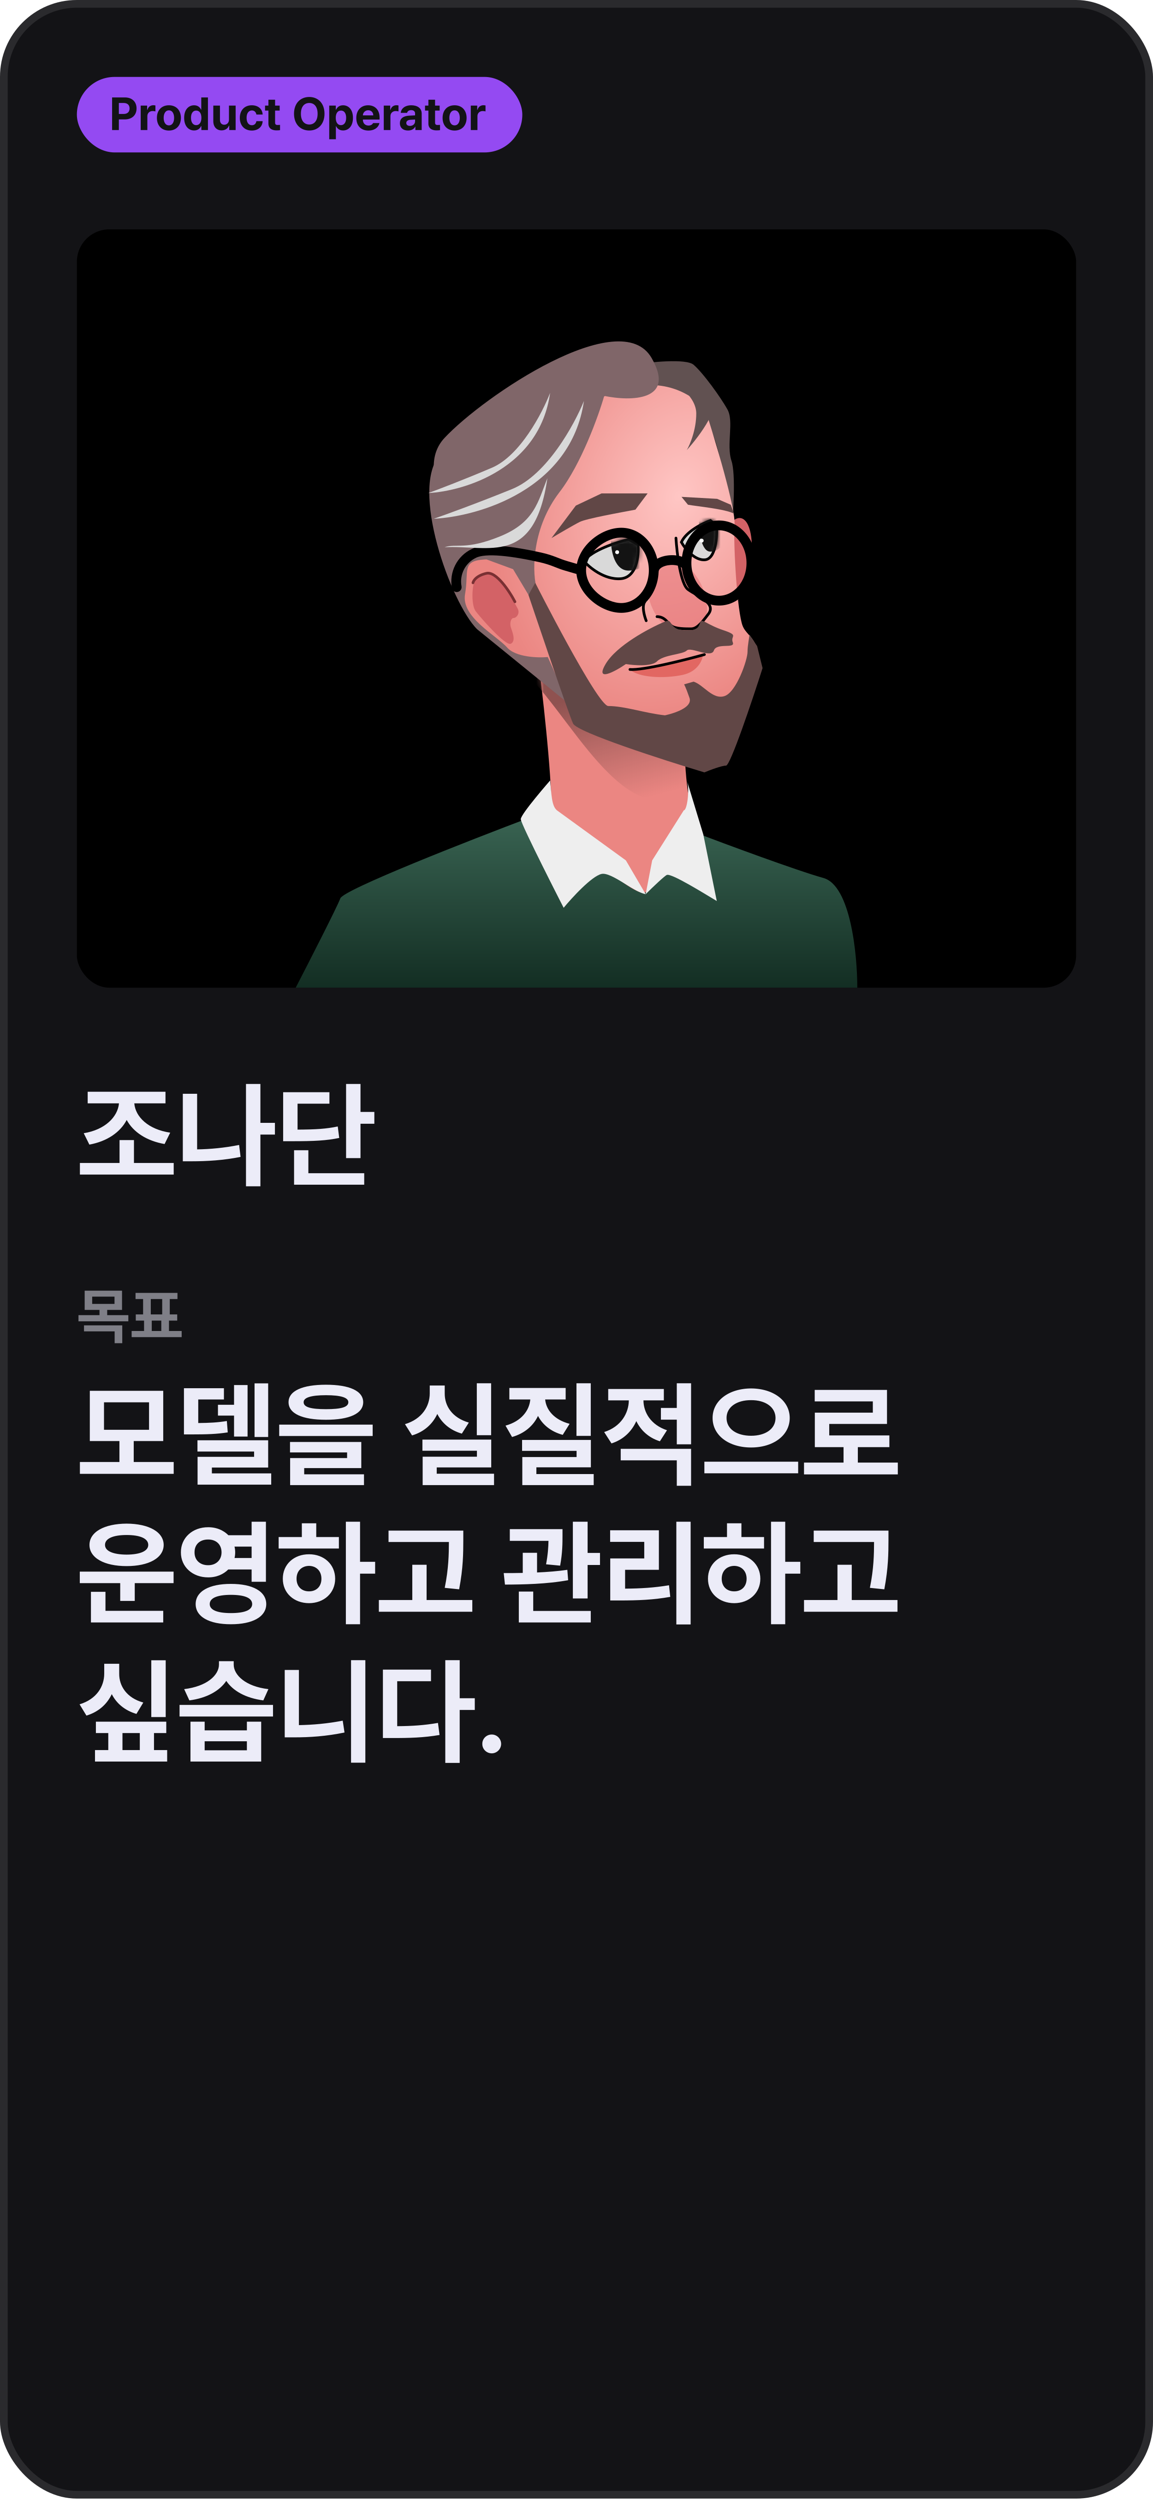 <svg width="300" height="650" viewBox="0 0 300 650" fill="none" xmlns="http://www.w3.org/2000/svg">
<rect width="300" height="649.673" rx="20" fill="#131316"/>
<rect x="1" y="1" width="298" height="647.673" rx="19" stroke="white" stroke-opacity="0.1" stroke-width="2"/>
<rect x="20.352" y="20.352" width="115.197" height="18.93" rx="9.465" fill="#944AF2"/>
<rect x="20.352" y="20.352" width="115.197" height="18.93" rx="9.465" stroke="#944AF2" stroke-width="0.704"/>
<path d="M29.166 33.817V25.332H32.494C34.421 25.332 35.529 26.522 35.529 28.192C35.529 29.885 34.404 31.051 32.447 31.051H30.923V33.817H29.166ZM30.923 29.633H32.166C33.209 29.633 33.718 29.047 33.712 28.192C33.718 27.348 33.209 26.78 32.166 26.774H30.923V29.633ZM36.607 33.817V27.454H38.283V28.555H38.353C38.581 27.776 39.173 27.36 39.888 27.36C40.064 27.36 40.287 27.383 40.439 27.419V28.965C40.275 28.913 39.941 28.872 39.701 28.872C38.916 28.872 38.335 29.416 38.341 30.196V33.817H36.607ZM43.943 33.946C42.021 33.94 40.82 32.622 40.826 30.653C40.82 28.69 42.021 27.372 43.943 27.372C45.871 27.372 47.066 28.69 47.072 30.653C47.066 32.622 45.871 33.94 43.943 33.946ZM42.584 30.653C42.584 31.766 43.046 32.592 43.955 32.598C44.839 32.592 45.308 31.766 45.302 30.653C45.308 29.534 44.839 28.696 43.955 28.696C43.046 28.696 42.584 29.534 42.584 30.653ZM50.505 33.922C49.052 33.922 47.916 32.768 47.916 30.641C47.916 28.461 49.099 27.372 50.505 27.372C51.572 27.372 52.081 28.004 52.31 28.52H52.369V25.332H54.103V33.817H52.392V32.797H52.31C52.07 33.325 51.542 33.922 50.505 33.922ZM49.697 30.629C49.691 31.754 50.166 32.534 51.044 32.54C51.912 32.534 52.404 31.778 52.404 30.629C52.404 29.487 51.917 28.754 51.044 28.754C50.16 28.754 49.691 29.522 49.697 30.629ZM59.576 31.11V27.454H61.31V33.817H59.646V32.669H59.576C59.289 33.407 58.603 33.899 57.642 33.899C56.371 33.899 55.498 32.997 55.498 31.508V27.454H57.232V31.204C57.232 31.959 57.666 32.428 58.345 32.434C58.978 32.428 59.576 31.977 59.576 31.11ZM65.517 33.946C63.566 33.94 62.394 32.592 62.4 30.653C62.394 28.707 63.589 27.372 65.517 27.372C67.158 27.372 68.271 28.327 68.341 29.786H66.712C66.607 29.159 66.197 28.725 65.54 28.719C64.709 28.725 64.158 29.422 64.158 30.629C64.158 31.86 64.697 32.563 65.54 32.563C66.15 32.563 66.601 32.182 66.712 31.508H68.341C68.265 32.95 67.205 33.94 65.517 33.946ZM72.771 27.454V28.754H71.576V31.86C71.57 32.37 71.822 32.493 72.173 32.504C72.349 32.504 72.654 32.487 72.865 32.469V33.84C72.677 33.87 72.367 33.905 71.939 33.899C70.685 33.905 69.83 33.342 69.841 32.106V28.754H68.962V27.454H69.841V25.93H71.576V27.454H72.771ZM84.431 29.575C84.431 32.346 82.714 33.934 80.47 33.934C78.209 33.934 76.498 32.334 76.498 29.575C76.498 26.803 78.209 25.215 80.47 25.215C82.714 25.215 84.431 26.803 84.431 29.575ZM78.29 29.575C78.29 31.385 79.152 32.37 80.47 32.376C81.777 32.37 82.644 31.385 82.638 29.575C82.644 27.758 81.777 26.78 80.47 26.774C79.152 26.78 78.29 27.758 78.29 29.575ZM85.662 36.208V27.454H87.373V28.52H87.443C87.683 28.004 88.187 27.372 89.259 27.372C90.665 27.372 91.843 28.461 91.837 30.641C91.843 32.768 90.712 33.922 89.259 33.922C88.222 33.922 87.689 33.325 87.443 32.797H87.396V36.208H85.662ZM87.361 30.629C87.355 31.778 87.847 32.534 88.709 32.54C89.593 32.534 90.074 31.754 90.068 30.629C90.074 29.522 89.605 28.754 88.709 28.754C87.841 28.754 87.355 29.487 87.361 30.629ZM95.845 33.946C93.894 33.94 92.699 32.68 92.705 30.665C92.699 28.702 93.912 27.372 95.775 27.372C97.445 27.372 98.763 28.426 98.763 30.594V31.086H94.415C94.415 32.047 94.984 32.639 95.88 32.645C96.472 32.639 96.894 32.381 97.064 32.001H98.716C98.47 33.178 97.415 33.94 95.845 33.946ZM94.415 29.997H97.123C97.117 29.223 96.584 28.666 95.81 28.672C95.013 28.666 94.451 29.264 94.415 29.997ZM99.853 33.817V27.454H101.529V28.555H101.599C101.828 27.776 102.419 27.36 103.134 27.36C103.31 27.36 103.533 27.383 103.685 27.419V28.965C103.521 28.913 103.187 28.872 102.947 28.872C102.162 28.872 101.582 29.416 101.587 30.196V33.817H99.853ZM104.048 32.036C104.054 30.618 105.191 30.155 106.416 30.079C106.873 30.049 107.728 30.008 107.998 29.997V29.481C107.992 28.948 107.628 28.643 106.978 28.637C106.386 28.643 106.017 28.907 105.923 29.34H104.271C104.376 28.239 105.337 27.372 107.025 27.372C108.414 27.372 109.726 27.993 109.72 29.528V33.817H108.08V32.938H108.033C107.722 33.524 107.113 33.94 106.169 33.934C104.951 33.94 104.054 33.295 104.048 32.036ZM105.712 31.989C105.712 32.475 106.105 32.733 106.662 32.739C107.453 32.733 108.003 32.217 107.998 31.544V31.081C107.734 31.092 106.99 31.133 106.697 31.157C106.093 31.209 105.712 31.497 105.712 31.989ZM114.396 27.454V28.754H113.201V31.86C113.195 32.37 113.447 32.493 113.798 32.504C113.974 32.504 114.279 32.487 114.49 32.469V33.84C114.302 33.87 113.992 33.905 113.564 33.899C112.31 33.905 111.455 33.342 111.466 32.106V28.754H110.587V27.454H111.466V25.93H113.201V27.454H114.396ZM118.275 33.946C116.353 33.94 115.152 32.622 115.158 30.653C115.152 28.69 116.353 27.372 118.275 27.372C120.203 27.372 121.398 28.69 121.404 30.653C121.398 32.622 120.203 33.94 118.275 33.946ZM116.916 30.653C116.916 31.766 117.378 32.592 118.287 32.598C119.171 32.592 119.64 31.766 119.634 30.653C119.64 29.534 119.171 28.696 118.287 28.696C117.378 28.696 116.916 29.534 116.916 30.653ZM122.494 33.817V27.454H124.169V28.555H124.24C124.468 27.776 125.06 27.36 125.775 27.36C125.951 27.36 126.173 27.383 126.326 27.419V28.965C126.162 28.913 125.828 28.872 125.587 28.872C124.802 28.872 124.222 29.416 124.228 30.196V33.817H122.494Z" fill="#131316"/>
<g clip-path="url(#clip0_1223_1171)">
<rect x="20" y="59.634" width="260" height="197.183" rx="8.451" fill="black"/>
<ellipse cx="190.669" cy="146.513" rx="4.577" ry="11.972" transform="rotate(9.959 190.669 146.513)" fill="#D36266"/>
<path d="M143.134 211.746C144.261 208.93 141.725 185.221 140.317 173.718C143.697 177.944 166.843 183.46 177.993 185.69C177.876 193.202 178.275 208.93 180.81 211.746C183.979 215.268 174.824 230.056 170.246 233.93C165.669 237.803 141.725 215.268 143.134 211.746Z" fill="#EB8682"/>
<mask id="mask0_1223_1171" style="mask-type:alpha" maskUnits="userSpaceOnUse" x="140" y="173" width="42" height="62">
<path d="M143.134 211.746C144.261 208.93 141.726 185.221 140.317 173.718C143.697 177.944 166.843 183.46 177.993 185.69C177.876 193.202 178.275 208.93 180.81 211.746C183.979 215.268 174.824 230.056 170.247 233.93C165.669 237.803 141.726 215.268 143.134 211.746Z" fill="#EB8682"/>
</mask>
<g mask="url(#mask0_1223_1171)">
<path d="M179.05 205.76C162.148 217.028 148.298 185.221 135.74 174.07L195.247 199.422C191.726 200.948 182.979 203.141 179.05 205.76Z" fill="url(#paint0_linear_1223_1171)"/>
</g>
<path d="M180.472 94.846C178.5 93.156 169.087 94.142 164.627 94.846C162.632 97.545 158.711 103.93 158.993 107.873C159.345 112.803 173.43 106.465 180.472 106.465C186.106 106.465 189.392 127.826 190.331 138.507C190.801 133.695 191.458 123.225 190.331 119.845C188.923 115.62 191.035 109.634 189.275 106.465C187.514 103.296 182.937 96.959 180.472 94.846Z" fill="#615151"/>
<path d="M143.842 146.347C149.475 139.023 153.936 126.629 155.461 121.347C162.27 122.756 174.268 122.756 167.789 111.488C159.691 97.404 124.826 107.169 114.615 118.085C106.446 126.817 117.318 156.793 124.125 163.601L150.88 185.338C151.232 183.93 144.687 167.263 143.842 163.601C142.785 159.023 136.799 155.502 143.842 146.347Z" fill="#806669"/>
<path d="M191.119 136.333C191.401 132.107 186.072 114.384 183.373 106.051C168.936 92.318 151.684 106.051 142.528 111.333C135.203 115.558 135.251 135.863 136.191 145.487C134.782 145.37 130.767 145.206 125.979 145.487C119.994 145.84 122.057 148.514 121 154.5C119.944 160.486 129.148 165.206 131.964 168.375C134.218 170.91 139.946 171.074 142.528 170.84C143.819 173.656 146.824 180.417 148.514 184.924C150.626 190.558 176.331 198.656 183.373 199.361C190.415 200.065 191.119 188.797 195.345 177.53C199.57 166.262 194.64 166.262 193.232 162.741C191.824 159.22 190.767 141.614 191.119 136.333Z" fill="url(#paint1_radial_1223_1171)"/>
<g filter="url(#filter0_f_1223_1171)">
<ellipse cx="176.183" cy="155.252" rx="7.056" ry="10.618" transform="rotate(-24.439 176.183 155.252)" fill="#E36A6F" fill-opacity="0.5"/>
</g>
<path d="M175.878 139.916C176.113 143.789 177.075 151.887 179.047 153.296C181.512 155.056 186.441 156.817 184.329 159.634C182.216 162.451 181.16 163.507 179.751 163.507C178.343 163.507 175.878 163.507 174.822 162.803C173.765 162.099 173.061 160.338 170.949 160.338M168.132 161.394C167.662 160.221 166.934 157.592 167.779 156.465" stroke="black" stroke-width="0.704" stroke-linecap="round"/>
<path d="M163.556 140.268L166.021 141.676C166.256 144.493 165.669 150.197 161.444 150.479C157.218 150.761 153.345 147.545 151.937 145.901C153.908 143.084 160.505 140.972 163.556 140.268Z" fill="#D9D9D9" stroke="black" stroke-width="0.704" stroke-linecap="round"/>
<mask id="mask1_1223_1171" style="mask-type:alpha" maskUnits="userSpaceOnUse" x="151" y="139" width="16" height="12">
<path d="M163.556 140.268L166.021 141.676C166.256 144.493 165.669 150.197 161.444 150.479C157.218 150.761 153.345 147.545 151.937 145.901C153.908 143.084 160.505 140.972 163.556 140.268Z" fill="#D9D9D9" stroke="black" stroke-width="0.704" stroke-linecap="round"/>
</mask>
<g mask="url(#mask1_1223_1171)">
<path d="M163.556 148.366C159.894 148.366 158.979 143.202 158.979 140.62C158.979 138.507 163.556 137.803 166.373 137.803C168.627 137.803 169.66 142.498 169.894 144.845C169.307 146.019 167.218 148.366 163.556 148.366Z" fill="#131313"/>
<circle cx="160.576" cy="143.576" r="0.5" transform="rotate(9.557 160.576 143.576)" fill="white"/>
</g>
<path d="M184.855 135.338L186.459 136.747C186.612 139.563 186.23 145.268 183.479 145.549C180.728 145.831 178.206 142.615 177.289 140.972C178.573 138.155 182.868 136.042 184.855 135.338Z" fill="#D9D9D9" stroke="black" stroke-width="0.704" stroke-linecap="round"/>
<mask id="mask2_1223_1171" style="mask-type:alpha" maskUnits="userSpaceOnUse" x="176" y="134" width="11" height="12">
<path d="M184.855 135.338L186.46 136.747C186.613 139.563 186.231 145.268 183.48 145.549C180.728 145.831 178.207 142.615 177.29 140.972C178.573 138.155 182.868 136.042 184.855 135.338Z" fill="#D9D9D9" stroke="black" stroke-width="0.704" stroke-linecap="round"/>
</mask>
<g mask="url(#mask2_1223_1171)">
<path d="M184.856 143.437C182.471 143.437 181.875 138.272 181.875 135.69C181.875 133.578 184.856 132.873 186.69 132.873C188.157 132.873 188.829 137.568 188.982 139.916C188.6 141.089 187.24 143.437 184.856 143.437Z" fill="#131313"/>
<circle cx="182.576" cy="140.576" r="0.5" transform="rotate(9.557 182.576 140.576)" fill="white"/>
</g>
<path d="M165.331 132.521L168.5 128.296H156.514L149.824 131.465L143.486 139.915C145.246 138.859 149.19 136.535 150.88 135.69C152.57 134.845 161.575 133.225 165.331 132.521Z" fill="#614746"/>
<path d="M179 131.241L177.322 129.192L186.589 129.706L190.13 131.242L191.021 133.579C188.79 132.353 181.521 131.674 179 131.241Z" fill="#614746"/>
<path d="M145.595 127.943C151.228 120.619 155.688 108.225 157.214 102.943C164.023 104.352 176.021 104.352 169.542 93.084C161.443 79 125.878 102.943 115.667 113.859C107.498 122.591 119.071 138.389 125.878 145.197L133.5 148L138 155.5C138.352 154.092 140.345 156.162 139.5 152.5C138.444 147.923 138.552 137.098 145.595 127.943Z" fill="#806669"/>
<path d="M182.923 170.197C177.007 172.169 167.782 173.601 163.908 174.071C166.021 176.183 172.711 176.535 177.641 175.479C181.585 174.634 182.805 171.606 182.923 170.197Z" fill="#E26762"/>
<path d="M183.275 170.197C178.228 171.606 167.289 174.352 163.908 174.071" stroke="black" stroke-width="0.704" stroke-linecap="round"/>
<path d="M168.829 148.739C168.829 149.44 169.397 150.008 170.097 150.008C170.798 150.008 171.366 149.44 171.366 148.739H168.829ZM177.428 147.816C177.428 148.517 177.995 149.085 178.696 149.085C179.397 149.085 179.965 148.517 179.965 147.816H177.428ZM150.824 149.496C151.492 149.707 152.204 149.336 152.416 148.668C152.627 148 152.256 147.288 151.588 147.077L150.824 149.496ZM123.281 143.904L123.826 145.049C123.84 145.043 123.854 145.036 123.867 145.029L123.281 143.904ZM117.587 152.905C117.715 153.594 118.377 154.049 119.065 153.921C119.754 153.793 120.209 153.131 120.081 152.442L117.587 152.905ZM168.829 148.286C168.829 153.174 165.447 156.805 161.655 156.805V159.342C167.187 159.342 171.366 154.21 171.366 148.286H168.829ZM161.655 156.805C157.862 156.805 152.48 153.174 152.48 148.286H149.943C149.943 154.21 156.122 159.342 161.655 159.342V156.805ZM152.48 148.286C152.48 143.398 157.862 139.767 161.655 139.767V137.23C156.122 137.23 149.943 142.362 149.943 148.286H152.48ZM161.655 139.767C165.447 139.767 168.829 143.398 168.829 148.286H171.366C171.366 142.362 167.187 137.23 161.655 137.23V139.767ZM194.235 146.395C194.235 151.282 190.854 154.914 187.061 154.914V157.451C192.594 157.451 196.772 152.318 196.772 146.395H194.235ZM187.061 154.914C183.268 154.914 179.887 151.282 179.887 146.395H177.35C177.35 152.318 181.528 157.451 187.061 157.451V154.914ZM179.887 146.395C179.887 141.507 183.268 137.875 187.061 137.875V135.338C181.528 135.338 177.35 140.471 177.35 146.395H179.887ZM187.061 137.875C190.854 137.875 194.235 141.507 194.235 146.395H196.772C196.772 140.471 192.594 135.338 187.061 135.338V137.875ZM171.366 148.739C171.366 148.306 171.576 147.922 172.123 147.574C172.697 147.207 173.546 146.962 174.474 146.906C175.403 146.849 176.259 146.991 176.828 147.25C177.407 147.512 177.428 147.742 177.428 147.816H179.965C179.965 146.331 178.91 145.408 177.876 144.939C176.833 144.466 175.54 144.299 174.319 144.374C173.097 144.448 171.797 144.773 170.759 145.434C169.694 146.113 168.829 147.214 168.829 148.739H171.366ZM151.206 148.286C151.588 147.077 151.588 147.077 151.588 147.077L151.587 147.076L151.583 147.075C151.58 147.074 151.575 147.072 151.569 147.071C151.557 147.067 151.539 147.061 151.516 147.054C151.469 147.039 151.401 147.018 151.311 146.99C151.132 146.935 150.87 146.854 150.535 146.754C149.864 146.552 148.901 146.267 147.727 145.936C145.381 145.274 144.184 144.423 140.792 143.671C137.406 142.92 133.793 142.26 130.622 141.991C129.037 141.856 127.534 141.816 126.209 141.92C124.903 142.022 123.671 142.27 122.694 142.779L123.867 145.029C124.406 144.748 125.247 144.54 126.406 144.449C127.547 144.36 128.903 144.391 130.407 144.519C133.416 144.775 136.905 145.408 140.243 146.148C143.574 146.886 144.721 147.724 147.039 148.378C148.196 148.704 149.145 148.984 149.803 149.183C150.132 149.282 150.388 149.36 150.562 149.414C150.649 149.441 150.715 149.461 150.759 149.475C150.781 149.482 150.797 149.487 150.808 149.491C150.814 149.492 150.818 149.494 150.82 149.494L150.824 149.496C150.824 149.496 150.824 149.496 151.206 148.286ZM122.735 142.759C120.882 143.642 119.373 145.117 118.442 146.953L120.705 148.1C121.383 146.762 122.481 145.69 123.826 145.049L122.735 142.759ZM118.442 146.953C117.512 148.788 117.211 150.881 117.587 152.905L120.081 152.442C119.807 150.965 120.027 149.438 120.705 148.1L118.442 146.953Z" fill="black"/>
<path d="M157.57 172.665C160.387 167.876 168.838 163.392 172.711 161.749C174.472 160.951 174.12 161.749 175.176 162.805C176.232 163.861 177.289 163.862 179.401 163.862C181.514 163.862 181.866 162.806 182.218 161.749C182.57 160.693 183.979 162.453 188.204 163.862C192.43 165.27 189.965 165.27 190.669 167.031C191.373 168.791 186.444 167.031 185.739 169.144C185.035 171.256 179.753 168.087 178.697 169.144C177.641 170.2 172.711 170.2 170.951 171.96C169.542 173.369 164.965 173.017 162.852 172.665C159.918 174.66 154.753 177.453 157.57 172.665Z" fill="#614746"/>
<path d="M88.556 233.577C89.401 231.324 122.007 218.554 138.204 212.451L154.401 223.366C158.275 226.77 166.5 233.333 168 232C170.535 229.746 177.758 220.197 180.458 216.324C188.791 219.493 207.218 226.324 214.26 228.296C221.303 230.268 223.063 248.131 223.063 256.817H76.936C80.458 250.009 87.711 235.831 88.556 233.577Z" fill="url(#paint2_linear_1223_1171)"/>
<path d="M162.852 223.718L144.894 210.69C143.5 209.5 143.5 206.5 143.134 202.944C143.134 202.944 135.479 211.69 135.5 213C135.521 214.31 146.655 236.042 146.655 236.042C148.885 233.343 153.979 227.803 156.514 227.239C159.049 226.676 165 232 168 232.5L162.852 223.718Z" fill="#EEEEEE"/>
<path d="M177.92 210.69L169.689 223.718L168 232.5C170 230.5 172.906 227.761 173.5 227.5C174.682 226.981 183.5 232.5 186.5 234.282L183 217L178.821 203.255C178.793 203.145 178.761 203.04 178.727 202.944L178.821 203.255C179.419 205.561 178.782 210.69 177.92 210.69Z" fill="#EEEEEE"/>
<path d="M173 186C167.718 185.413 162.5 183.579 158.275 183.579C155.497 183.579 139.261 151.535 139.261 151.535L137.5 154.704C137.5 154.704 147.993 185.903 149.12 188.157C150.246 190.41 172.359 197.546 183.275 200.833C184.683 200.246 187.782 199.072 188.908 199.072C190.035 199.072 195.716 182.171 198.415 173.72L197 168L195 165C195 165.587 194.5 167.81 194.5 169.5C194.5 171.613 191.592 180 188.5 181C185.408 182 183 178 180.458 177.241L177.993 177.946C177.993 177.946 178.345 178.433 179.401 181.467C180.458 184.5 173 186 173 186Z" fill="#614746"/>
<path d="M181.162 107.521C181.162 103.296 176.232 99.657 173.768 98.366C177.289 94.141 181.162 99.423 185.035 102.592C188.134 105.127 182.101 113.273 178.697 117.028C179.519 115.62 181.162 111.747 181.162 107.521Z" fill="#615151"/>
<path d="M131.515 152.592C131.797 152.873 133.745 156.465 134.684 158.225C135.39 159.539 134.331 160.69 133.627 160.69C132.922 160.69 132.57 162.099 132.922 163.155C133.275 164.211 134.331 166.676 132.922 167.38C131.514 168.084 124.825 160.338 123.769 158.93C122.712 157.521 122.712 153.296 123.417 151.183C124.121 149.07 125.529 149.775 126.938 149.07C128.346 148.366 131.163 152.24 131.515 152.592Z" fill="#D36266"/>
<path d="M133.979 156.465C132.57 153.766 129.12 148.508 126.584 149.071C124.049 149.634 123.181 150.948 123.063 151.535" stroke="#793033" stroke-width="0.704" stroke-linecap="round"/>
<path d="M133.275 127.146C142.289 123.484 149.472 110.362 151.937 104.259C148.556 127.357 124.472 134.305 112.852 134.892C115.904 133.836 124.261 130.808 133.275 127.146Z" fill="#D9D9D9"/>
<path d="M130.106 139.47C139.12 135.808 139.965 130.432 142.43 124.329C139.049 147.428 127.289 141.7 115.669 142.287C118.721 141.231 121.091 143.132 130.106 139.47Z" fill="#D9D9D9"/>
<path d="M128.002 121.613C135.311 118.499 141.135 107.337 143.134 102.146C140.393 121.793 120.865 127.703 111.444 128.202C113.918 127.304 120.694 124.728 128.002 121.613Z" fill="#D9D9D9"/>
</g>
<path d="M45.195 302.389V305.407H20.791V302.389H31.104V296.442H34.853V302.389H45.195ZM21.787 294.655C27.324 293.761 30.635 290.421 30.957 286.891H22.812V283.874H43.057V286.891H34.941C35.234 290.407 38.574 293.673 44.287 294.508L42.822 297.467C38.149 296.647 34.692 294.376 32.964 291.212C31.279 294.42 27.852 296.779 23.252 297.614L21.787 294.655ZM71.533 291.959V295.006H67.754V308.454H64.004V281.852H67.754V291.959H71.533ZM47.568 301.95V284.401H51.289V298.859C54.702 298.8 58.364 298.478 62.217 297.702L62.598 300.807C58.13 301.715 53.809 301.95 49.883 301.95H47.568ZM93.799 281.852V289.118H97.402V292.194H93.799V301.129H90.049V281.852H93.799ZM73.672 296.735V283.991H85.713V286.979H77.422V293.717C82.256 293.688 84.907 293.527 87.881 292.897L88.262 295.885C84.907 296.574 81.831 296.735 75.928 296.735H73.672ZM76.514 308.043V299.079H80.234V305.055H94.766V308.043H76.514Z" fill="#ECECF8"/>
<path d="M31.75 335.598V340.598H27.891V341.958H33.391V343.567H20.422V341.958H25.891V340.598H22.031V335.598H31.75ZM21.859 346.176V344.614H31.812V349.254H29.828V346.176H21.859ZM23.984 339.036H29.797V337.145H23.984V339.036ZM47.266 346.083V347.676H34.25V346.083H37.484V343.379H35.328V341.77H37.234V337.77H35.266V336.176H46.172V337.77H44.172V341.77H46.109V343.379H43.969V346.083H47.266ZM39.234 341.77H42.203V337.77H39.234V341.77ZM39.484 346.083H41.969V343.379H39.484V346.083Z" fill="#ECECF8" fill-opacity="0.5"/>
<path d="M45.195 380.147V383.224H20.791V380.147H31.074V374.698H23.369V361.632H42.471V374.698H34.795V380.147H45.195ZM27.061 371.769H38.779V364.62H27.061V371.769ZM69.775 359.698V373.644H66.231V359.698H69.775ZM47.861 372.97V360.958H58.262V363.888H51.582V370.011C54.556 369.981 56.621 369.879 59.023 369.483L59.258 372.442C56.357 372.896 53.897 372.97 49.707 372.97H47.861ZM51.377 377.423V374.493H69.775V381.583H55.127V383.106H70.566V386.036H51.406V378.8H66.113V377.423H51.377ZM56.709 368.077V365.265H60.898V360.138H64.414V373.526H60.898V368.077H56.709ZM84.805 360.05C90.942 360.05 94.487 361.661 94.502 364.591C94.487 367.564 90.942 369.161 84.805 369.161C78.652 369.161 75.078 367.564 75.078 364.591C75.078 361.661 78.652 360.05 84.805 360.05ZM72.647 373.38V370.421H96.963V373.38H72.647ZM75.459 377.657V374.933H94.004V381.729H79.15V383.341H94.707V386.153H75.488V379.122H90.312V377.657H75.459ZM79.004 364.591C78.989 365.895 80.894 366.407 84.805 366.407C88.745 366.407 90.635 365.895 90.635 364.591C90.635 363.404 88.745 362.774 84.805 362.774C80.894 362.774 78.989 363.404 79.004 364.591ZM127.783 359.669V373.175H124.062V359.669H127.783ZM105.371 370.304C109.824 368.971 111.816 365.616 111.816 362.306V360.255H115.713V362.306C115.684 365.543 117.617 368.634 121.982 369.894L120.166 372.765C117.104 371.886 114.995 370.025 113.779 367.652C112.578 370.245 110.396 372.281 107.217 373.233L105.371 370.304ZM109.912 377.218V374.317H127.812V381.554H113.633V383.194H128.545V386.153H109.971V378.771H124.092V377.218H109.912ZM153.711 359.669V373.351H149.99V359.669H153.711ZM131.533 370.685C135.679 369.542 137.729 366.744 137.979 363.888H132.529V360.899H147.178V363.888H141.846C142.095 366.539 144.116 369.146 148.203 370.216L146.416 373.087C143.325 372.237 141.187 370.45 139.985 368.165C138.77 370.699 136.514 372.706 133.232 373.644L131.533 370.685ZM135.84 377.247V374.405H153.74V381.524H139.561V383.282H154.473V386.153H135.898V378.858H150.02V377.247H135.84ZM172.725 361.163V364.122H167.422C167.437 367.257 169.341 370.494 173.545 371.886L171.699 374.757C168.755 373.834 166.719 371.9 165.562 369.513C164.375 372.164 162.251 374.303 159.102 375.313L157.197 372.354C161.592 370.963 163.584 367.433 163.613 364.122H158.252V361.163H172.725ZM161.504 379.708V376.72H179.814V386.329H176.094V379.708H161.504ZM171.963 369.132V366.085H176.094V359.669H179.814V375.548H176.094V369.132H171.963ZM195.43 361.017C201.055 361.031 205.464 364.078 205.479 368.692C205.464 373.351 201.055 376.383 195.43 376.368C189.79 376.383 185.41 373.351 185.41 368.692C185.41 364.078 189.79 361.031 195.43 361.017ZM183.271 383.077V380.06H207.676V383.077H183.271ZM189.043 368.692C189.028 371.593 191.724 373.321 195.43 373.321C199.106 373.321 201.772 371.593 201.787 368.692C201.772 365.836 199.106 364.034 195.43 364.063C191.724 364.034 189.028 365.836 189.043 368.692ZM233.604 380.294V383.37H209.199V380.294H219.482V376.28H212.012V367.315H227.1V364.386H211.982V361.397H230.791V370.245H215.762V373.233H231.406V376.28H223.203V380.294H233.604ZM45.166 408.647V411.636H35.059V416.265H31.279V411.636H20.762V408.647H45.166ZM23.281 401.704C23.281 398.32 27.148 396.196 32.949 396.167C38.721 396.196 42.573 398.32 42.588 401.704C42.573 405.103 38.721 407.212 32.949 407.212C27.148 407.212 23.281 405.103 23.281 401.704ZM23.662 421.86V413.892H27.441V418.843H42.471V421.86H23.662ZM27.324 401.704C27.31 403.33 29.507 404.209 32.949 404.224C36.392 404.209 38.574 403.33 38.574 401.704C38.574 400.005 36.392 399.126 32.949 399.126C29.507 399.126 27.31 400.005 27.324 401.704ZM54.16 397.104C56.284 397.09 58.145 397.881 59.419 399.185H65.469V395.669H69.189V411.284H65.469V408.091H59.39C58.115 409.38 56.27 410.156 54.16 410.142C50.117 410.156 47.041 407.402 47.07 403.638C47.041 399.829 50.117 397.09 54.16 397.104ZM50.615 403.638C50.601 405.688 52.08 406.992 54.16 406.978C56.167 406.992 57.632 405.688 57.647 403.638C57.632 401.514 56.167 400.283 54.16 400.298C52.08 400.283 50.601 401.514 50.615 403.638ZM50.908 417.085C50.908 413.774 54.438 411.826 60.078 411.841C65.718 411.826 69.263 413.774 69.277 417.085C69.263 420.396 65.718 422.344 60.078 422.329C54.438 422.344 50.908 420.396 50.908 417.085ZM54.57 417.085C54.57 418.638 56.548 419.429 60.078 419.429C63.682 419.429 65.601 418.638 65.615 417.085C65.601 415.488 63.682 414.697 60.078 414.683C56.548 414.697 54.57 415.488 54.57 417.085ZM61.016 402.144C61.133 402.612 61.191 403.125 61.191 403.638C61.191 404.15 61.133 404.634 61.03 405.103H65.469V402.144H61.016ZM93.682 395.669V406.099H97.607V409.175H93.682V422.329H89.99V395.669H93.682ZM72.5 402.642V399.653H78.535V396.079H82.285V399.653H88.174V402.642H72.5ZM73.584 410.493C73.569 406.772 76.47 404.121 80.41 404.136C84.292 404.121 87.207 406.772 87.207 410.493C87.207 414.214 84.292 416.836 80.41 416.851C76.47 416.836 73.569 414.214 73.584 410.493ZM77.158 410.493C77.158 412.559 78.52 413.789 80.41 413.774C82.27 413.789 83.633 412.559 83.633 410.493C83.633 408.442 82.27 407.183 80.41 407.153C78.52 407.183 77.158 408.442 77.158 410.493ZM120.547 397.983V400.503C120.532 403.843 120.532 407.593 119.463 413.247L115.713 412.866C116.738 407.827 116.782 404.077 116.797 400.942H101.094V397.983H120.547ZM98.574 419.077V416.03H107.275V406.86H110.996V416.03H122.891V419.077H98.574ZM146.357 397.603V399.272C146.357 401.118 146.357 403.784 145.742 407.095L142.08 406.743C142.563 404.194 142.681 402.246 142.71 400.649H132.646V397.603H146.357ZM131.064 409.028C132.559 409.028 134.243 409.028 136.016 408.984V403.755H139.736V408.867C142.402 408.75 145.112 408.545 147.617 408.179L147.822 410.874C142.271 411.899 136.03 412.002 131.387 412.017L131.064 409.028ZM134.99 421.86V413.833H138.74V418.872H153.711V421.86H134.99ZM149.053 415.62V395.669H152.891V403.784H156.113V406.919H152.891V415.62H149.053ZM179.697 395.669V422.388H175.977V395.669H179.697ZM158.75 400.913V397.896H171.436V408.179H162.646V413.071C166.719 413.042 170.161 412.837 174.072 412.192L174.395 415.21C170.015 415.986 166.045 416.147 161.182 416.147H158.779V405.22H167.627V400.913H158.75ZM204.307 395.669V406.099H208.232V409.175H204.307V422.329H200.615V395.669H204.307ZM183.125 402.642V399.653H189.16V396.079H192.91V399.653H198.799V402.642H183.125ZM184.209 410.493C184.194 406.772 187.095 404.121 191.035 404.136C194.917 404.121 197.832 406.772 197.832 410.493C197.832 414.214 194.917 416.836 191.035 416.851C187.095 416.836 184.194 414.214 184.209 410.493ZM187.783 410.493C187.783 412.559 189.146 413.789 191.035 413.774C192.896 413.789 194.258 412.559 194.258 410.493C194.258 408.442 192.896 407.183 191.035 407.153C189.146 407.183 187.783 408.442 187.783 410.493ZM231.172 397.983V400.503C231.157 403.843 231.157 407.593 230.088 413.247L226.338 412.866C227.363 407.827 227.407 404.077 227.422 400.942H211.719V397.983H231.172ZM209.199 419.077V416.03H217.9V406.86H221.621V416.03H233.516V419.077H209.199ZM43.115 431.698V446.464H39.365V431.698H43.115ZM20.703 443.153C25.156 441.806 27.119 438.48 27.119 435.185V432.606H31.016V435.185C30.986 438.349 32.92 441.483 37.285 442.685L35.498 445.644C32.422 444.735 30.298 442.89 29.082 440.502C27.866 443.08 25.684 445.116 22.49 446.083L20.703 443.153ZM24.717 458.036V455.048H28.174V450.624H24.951V447.665H43.262V450.624H40.068V455.048H43.496V458.036H24.717ZM31.865 455.048H36.377V450.624H31.865V455.048ZM53.252 447.665V449.921H64.238V447.665H67.959V458.036H49.56V447.665H53.252ZM46.719 446.317V443.3H71.035V446.317H46.719ZM47.92 439.198C53.867 438.48 56.943 435.58 56.973 432.841V431.933H60.81V432.841C60.81 435.507 63.872 438.524 69.834 439.198L68.516 442.128C63.931 441.542 60.591 439.638 58.877 437.06C57.148 439.638 53.809 441.542 49.268 442.128L47.92 439.198ZM53.252 455.106H64.238V452.763H53.252V455.106ZM95.059 431.669V458.329H91.338V431.669H95.059ZM74.082 451.737V434.218H77.773V448.559C81.377 448.5 85.244 448.163 89.17 447.401L89.639 450.478C84.966 451.459 80.542 451.752 76.426 451.737H74.082ZM119.609 431.669V441.571H123.535V444.618H119.609V458.388H115.859V431.669H119.609ZM99.629 451.913V434.13H112.139V437.147H103.35V448.837C107.217 448.808 110.41 448.603 113.955 447.987L114.365 451.122C110.22 451.825 106.587 451.928 101.885 451.913H99.629ZM127.959 455.897C126.582 455.897 125.469 454.799 125.498 453.437C125.469 452.089 126.582 450.99 127.959 451.005C129.263 450.99 130.391 452.089 130.391 453.437C130.391 454.799 129.263 455.897 127.959 455.897Z" fill="#ECECF8"/>
<defs>
<filter id="filter0_f_1223_1171" x="164.4" y="141.151" width="23.566" height="28.202" filterUnits="userSpaceOnUse" color-interpolation-filters="sRGB">
<feFlood flood-opacity="0" result="BackgroundImageFix"/>
<feBlend mode="normal" in="SourceGraphic" in2="BackgroundImageFix" result="shape"/>
<feGaussianBlur stdDeviation="2" result="effect1_foregroundBlur_1223_1171"/>
</filter>
<linearGradient id="paint0_linear_1223_1171" x1="158" y1="179.5" x2="165.493" y2="208.139" gradientUnits="userSpaceOnUse">
<stop stop-color="#8F5250"/>
<stop offset="1" stop-color="#8F5250" stop-opacity="0"/>
</linearGradient>
<radialGradient id="paint1_radial_1223_1171" cx="0" cy="0" r="1" gradientUnits="userSpaceOnUse" gradientTransform="translate(176.5 129) rotate(109.622) scale(61.045 45.914)">
<stop stop-color="#FFC6C4"/>
<stop offset="1" stop-color="#EB8682"/>
</radialGradient>
<linearGradient id="paint2_linear_1223_1171" x1="150" y1="212.451" x2="150" y2="256.817" gradientUnits="userSpaceOnUse">
<stop stop-color="#396352"/>
<stop offset="1" stop-color="#132E23"/>
</linearGradient>
<clipPath id="clip0_1223_1171">
<rect x="20" y="59.634" width="260" height="197.183" rx="8.451" fill="white"/>
</clipPath>
</defs>
</svg>

